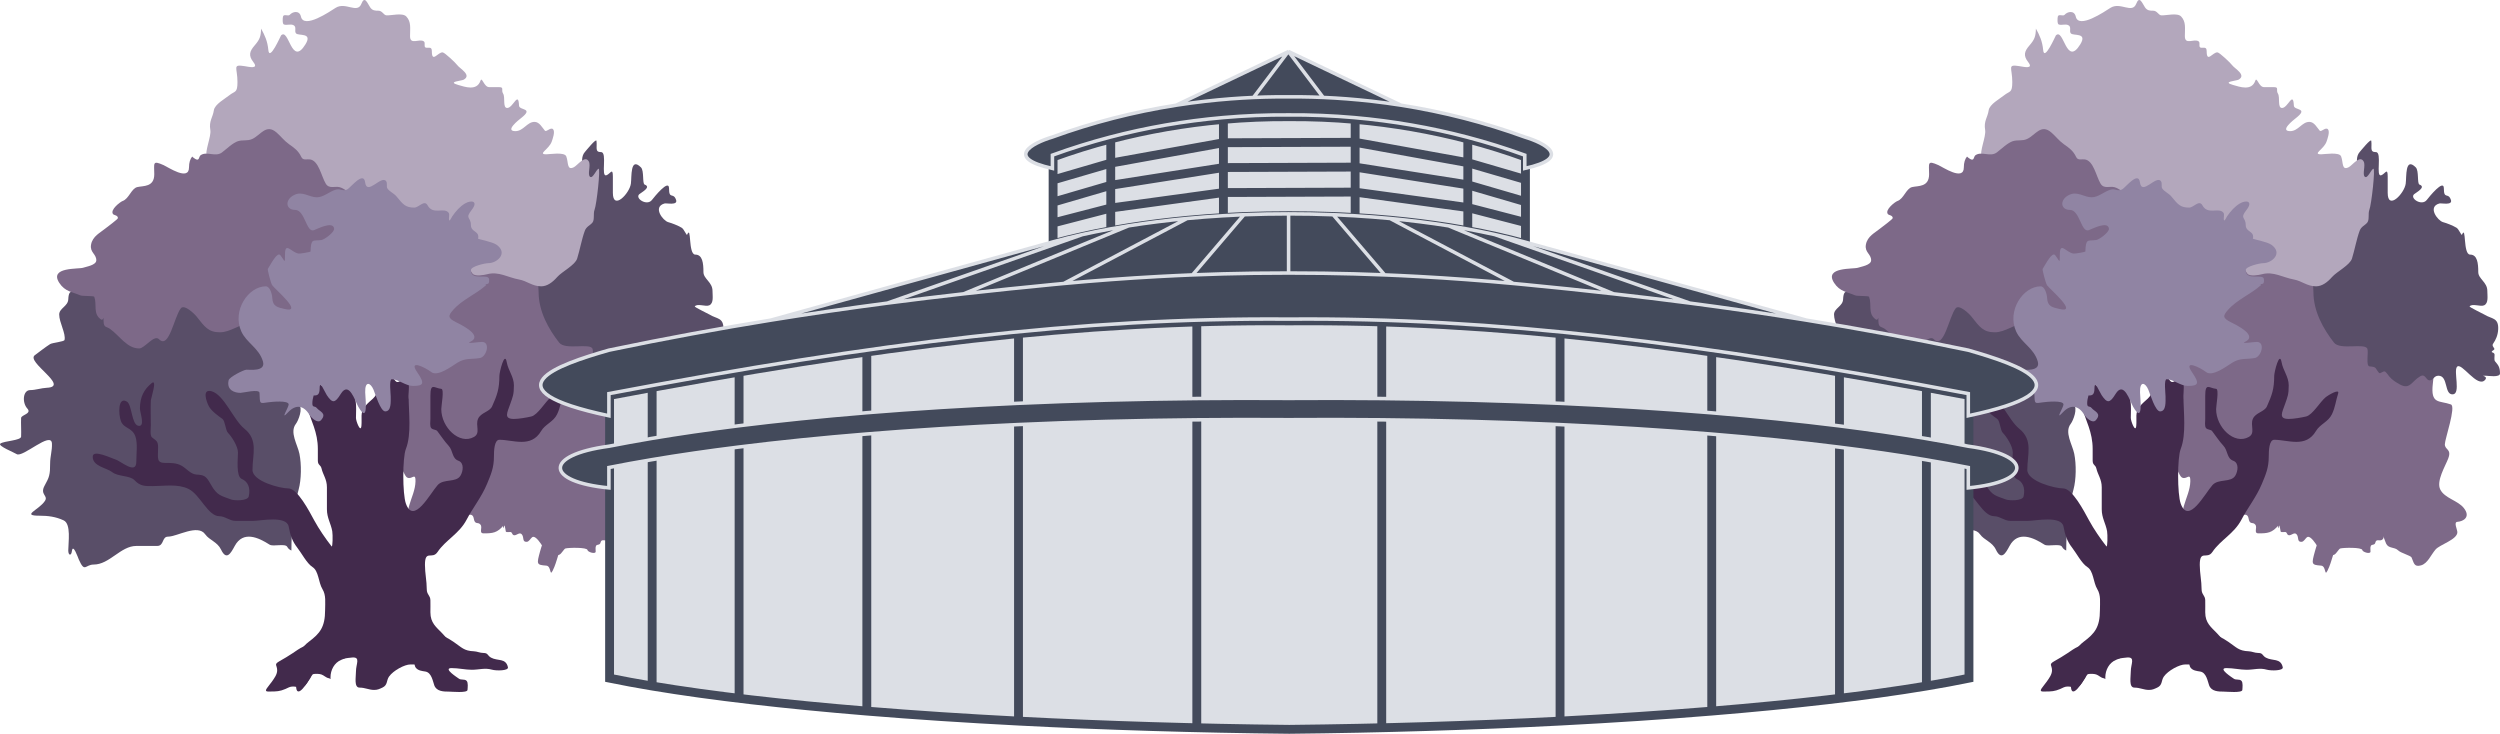 <svg width="1410" height="414" viewBox="0 0 1410 414" fill="none" xmlns="http://www.w3.org/2000/svg">
<path d="M228.99 225.434C229.483 225.239 229.894 225.027 230.238 224.799C230.183 210.367 229.587 195.889 232.234 181.894C233.922 172.973 235.19 162.968 240.374 156.117C245.724 149.048 252.551 145.477 258.93 140.232C266.938 133.648 280.913 132.642 290.008 135.756C298.216 138.565 303.891 144.702 309.646 152.002C311.789 154.721 313.861 157.881 316.305 160.161C318.829 162.515 322.342 163.217 324.502 166.298C326.666 169.386 331.415 169.539 334.178 171.641C338.367 174.829 342.267 177.083 347.042 178.934C348.972 179.682 351.668 183.328 353.702 181.894C355.157 180.869 358.244 177.346 359.564 177.346C366.803 177.346 371.111 197.382 371.632 204.639C371.908 208.501 371.559 212.619 371.119 216.408C369.744 228.272 374.801 225.747 381.308 228.105C384.358 229.211 377.893 247.698 377.893 250.561C377.893 253.855 381.826 253.136 379.828 258.504C378.208 262.855 372.908 271.339 375.331 276.121C377.846 281.084 385.21 282.227 388.594 286.519C392.606 291.609 388.38 294.075 384.951 294.317C382.738 294.473 384.951 298.672 384.951 300.166C384.951 304.345 375.069 307.131 372.656 309.913C370.048 312.921 368.216 317.808 364.46 318.867C360.387 320.015 360.472 317.329 359.109 314.39C358.635 313.367 353.044 311.864 351.653 310.491C349.413 308.281 346.206 309.582 344.765 306.592C343.862 304.716 343.162 300.815 341.407 300.815C338.676 300.815 341.065 296.916 338.333 296.916C334.468 296.916 335.678 291.154 330.194 295.617C327.197 298.056 322.391 299.071 319.891 301.538C316.638 304.748 314.624 315.004 312.662 319.733C309.524 327.298 311.453 319.261 308.109 319.011C302.577 318.598 302.631 318.26 304.58 311.069C306.339 304.575 308.681 300.089 312.435 295.328C315.562 291.36 316.683 290.462 312.776 289.046C310.715 288.299 314.725 283.381 309.646 285.364C305.597 286.944 306.814 288.444 304.807 283.92C302.742 279.261 295.211 295.698 294.79 282.331C294.689 279.157 293.552 280.806 292.74 282.62C290.498 287.631 287.402 291.991 284.202 296.05C280.566 300.663 277.692 300.815 272.818 300.815C269.833 300.815 272.35 297.621 270.997 295.906C269.548 294.067 267.879 296.337 267.183 292.368C266.509 288.518 262.902 291.371 260.524 290.274C257.669 288.957 258.798 286.194 257.678 283.92C255.833 280.175 253.285 289.701 252.27 290.274C248.943 292.149 244.154 294.197 240.488 295.328C237.828 296.149 236.231 293.165 233.088 293.017C229.56 292.852 229.81 288.574 230.755 285.219C232.025 280.706 234.231 276.365 234.341 271.5C234.445 266.881 232.867 269.623 230.755 269.623C227.761 269.623 228.224 264.424 225.119 264.424C223.769 264.424 217.948 265.61 217.948 263.125C217.948 262.014 220.592 256.673 220.452 256.554C219.049 255.367 220.038 247.292 219.2 244.929C218.13 241.913 215.898 240.676 215.898 237.131C215.898 229.042 224.286 227.292 228.99 225.434Z" fill="#7D6988"/>
<path d="M168.427 276.136C165.122 288.059 164.448 298.159 164.35 310.501C163.361 310.09 162.48 309.354 162.062 308.497C160.975 306.266 154.084 308.484 152.059 307.185C145.718 303.119 137.133 299.163 132.394 307.914L132.371 307.958C130.209 311.95 127.766 316.462 124.665 309.955C122.597 305.616 118.041 304.63 115.742 301.354C111.545 295.374 99.917 302.666 94.77 302.666C91.205 302.666 92.641 307.914 88.632 307.914H76.867C68.034 307.914 61.794 318.409 52.826 318.409C47.972 318.409 47.873 323.3 44.415 315.494C44.077 314.731 41.157 306.161 40.55 310.829C40.167 313.772 38.504 313.26 38.504 310.465C38.504 305.995 40.224 295.504 35.889 293.483C31.426 291.401 27.048 290.859 22.363 290.859C11.674 290.859 21.832 287.766 25.318 282.55C27.426 279.396 22.256 279.098 25.205 273.804C27.852 269.05 28.274 267.699 28.274 261.34C28.274 257.434 29.467 254.111 29.297 250.189C28.976 242.778 12.652 258.447 9.348 256.092C8.323 255.362 -1.504 251.436 0.197 250.189C2.286 248.658 11.803 248.474 11.905 246.253C12.065 242.767 11.745 239.244 11.905 235.757C11.988 233.956 18.098 233.37 15.429 230.437C12.34 227.041 12.914 220.014 17.02 220.014C20.031 220.014 23.248 218.849 26.455 218.702C39.609 218.1 14.5 204.098 19.635 200.335C22.519 198.222 25.28 195.986 28.274 194.067C29.456 193.309 36.181 192.72 36.401 191.735C37.216 188.076 33.389 181.886 33.389 177.376C33.389 173.865 38.336 172.734 38.504 168.849C38.854 160.776 42.628 167.346 44.415 163.018C45.342 160.771 39.945 152.505 45.154 155.074C48.821 156.882 50.62 155.088 53.271 152.443L53.338 152.377C56.593 149.13 58.017 153.785 60.556 157.041C63.943 161.385 67.549 171.146 71.695 173.805C76.265 176.735 74.546 170.791 75.446 168.193C77.243 163.007 83.484 170.809 86.017 171.4C88.922 172.077 91.993 158.37 93.747 155.438C96.287 151.193 100.441 148.092 103.181 154.418C106.252 161.505 106.857 155.875 110.627 155.875C115.236 155.875 113.824 164.08 114.264 167.464C114.52 169.429 117.125 160.385 119.777 166.808C121.078 169.959 124.263 178.749 126.711 172.785C130.315 164.003 134.693 175.2 137.623 178.688C140.024 181.547 140.316 182.583 142.909 177.595C146.532 170.625 148.562 161.875 150.979 154.126C152.639 148.806 156.825 161.079 157.402 162.289C159.549 166.796 161.867 154.057 165.699 157.041C167.091 158.125 171.844 166.98 173.542 164.257C176.945 158.802 180.437 170.744 181.158 172.858C183.338 179.247 182.786 182.657 177.862 186.633C175.55 188.499 172.614 185.752 170.701 188.819C169.688 190.443 170.991 192.264 169.223 193.776C167.433 195.306 164.343 197.33 162.176 197.639C159.205 198.062 147.208 195.62 150.581 204.271C151.771 207.323 154.194 209.229 155.583 212.143C156.872 214.849 157.199 218.393 159.22 220.452C160.261 221.511 163.497 226.384 164.335 226.574C165.46 226.828 167.423 227.496 168.427 228.177C171.154 230.029 168.251 237.295 166.893 239.037C163.202 243.771 167.824 250.715 168.882 255.947C170.07 261.823 169.994 270.486 168.427 276.136Z" fill="#594E68"/>
<path d="M318.53 113.377C315.493 120.982 313.399 125.946 308.147 130.109C308.033 130.955 307.896 131.785 307.633 132.498C306.434 135.752 304.018 137.404 302.752 140.964C299.939 148.876 303.774 156.766 303.774 164.61C303.774 175.699 309.368 185.524 315.352 193.219C318.83 197.692 332.832 193.217 334.195 196.722C334.938 198.633 333.199 206.488 335.444 206.648C339.686 206.951 338.416 207.596 340.779 210.297C341.469 211.086 343.147 208.974 344.184 209.567C344.814 209.927 346.128 211.814 346.682 212.486C348.138 214.255 350.681 215.846 352.584 216.865C358.317 219.937 359.108 215.018 364.049 212.195C366.902 210.564 367.201 214.382 369.157 214.53C371.426 214.702 371.549 211.903 374.265 211.903C379.972 211.903 377.394 222.794 382.438 222.412C386.92 222.073 382.769 209.434 384.708 206.94C387.169 203.776 396.258 219.263 400.6 214.238C402.701 211.806 396.862 211.903 400.827 211.903C402.297 211.903 409 213.08 409 210.589C409 206.625 407.64 205.63 406.162 203.729C405.605 203.013 405.977 200.992 405.935 200.079C405.874 198.743 404.346 198.9 404.346 198.474C404.346 197.605 406.347 197.486 405.708 196.43C405.273 195.712 404.38 194.889 405.14 193.803C406.669 191.618 407.834 188.957 407.978 185.629C408.265 178.998 404.222 179.953 400.259 177.455C399.35 176.882 391.493 173.203 391.859 172.784C393.445 170.972 397.961 173.159 400.032 172.2C402.665 170.982 401.849 166.927 401.849 164.026C401.849 159.116 396.741 157.311 396.741 153.444C396.741 148.529 396.252 143.591 392.143 143.591C388.027 143.591 390.102 126.6 387.546 132.352C387.229 133.066 385.826 129.199 384.424 128.411C382.007 127.051 379.348 125.995 376.819 125.273C373.926 124.446 367.919 116.723 374.776 114.763C375.923 114.435 382.449 116.036 381.303 112.72C379.757 108.246 377.33 112.763 377.33 106.224C377.33 100.748 368.991 111.108 367.681 112.793C364.87 116.407 357.885 111.825 360.587 109.508C361.721 108.536 367.525 105.552 363.595 104.108C362.165 103.582 363.39 96.297 361.495 94.401C355.329 88.234 356.351 99.835 355.819 103.597C355.019 109.255 345.66 118.882 345.66 108.779V99.583C345.66 94.239 344.208 98.052 342.027 98.853C338.683 100.082 342.679 85.789 339.019 85.789C335.349 85.789 336.903 83.255 336.409 79.44C336.209 77.9 330.624 84.876 329.825 85.789C325.973 90.192 330.564 99.552 331.301 104.765C331.873 108.81 326.774 109.435 324.774 109.435C322.08 109.435 319.867 110.03 318.53 113.377Z" fill="#594E68"/>
<path d="M151.35 28.244C150.887 23.226 149.329 19.858 147.244 16.136C147.166 20.581 146.466 22.32 143.609 25.631C140.826 28.858 139.94 31.258 142.926 35.066C146.092 39.102 140.56 37.727 137.974 37.315C130.823 36.176 133.933 38.085 133.933 46.242C133.933 52.649 132.514 51.154 129.266 53.789C126.968 55.653 121.082 58.828 120.614 62.207C120.062 66.196 117.737 68.232 118.622 73.311C119.262 76.982 115.203 85.86 116.743 88.043C117.91 89.695 120.594 89.579 117.54 91.526C116.107 92.44 114.595 92.252 113.044 92.252C111.106 92.252 116.721 93.813 118.565 94.574C120.769 95.483 121.411 98.208 119.362 100.089C114.044 104.971 116.72 105.733 121.183 102.629C124.028 100.651 129.757 96.394 132.908 96.171C143.657 95.409 159.833 93.28 161.823 110.54C163.645 126.33 168.656 140.291 174.516 153.574C176.923 159.029 182.721 155.163 186.185 154.953C194.287 154.461 201.891 150.81 209.806 149.8C219.332 148.586 230.652 144.715 239.461 139.858C245.514 136.521 252.215 132.32 258.358 136.593C262.625 139.56 262.967 150.007 266.554 154.372C267.928 156.044 273.033 155.124 274.751 154.663C281.256 152.917 286.33 156.471 292.737 157.638C297.34 158.477 300.16 161.484 305.259 161.484C308.633 161.484 311.707 159.162 314.252 156.259C316.943 153.19 324.343 149.568 325.522 145.809C327.034 140.991 328.102 134.834 329.848 130.134C330.769 127.655 332.836 127.194 334.174 125.489C335.445 123.868 334.497 120.456 335.312 118.377C336.516 115.308 338.787 94.709 337.589 95.154C336.25 95.653 334.344 100.901 332.808 99.727C331.137 98.448 333.393 93.271 332.068 91.018C329.889 87.314 325.775 93.213 323.701 94.284C319.593 96.403 320.686 91.531 319.375 88.188C318.354 85.585 309.989 87.026 308.162 87.026C302.931 87.026 309.649 84.231 311.179 79.842C311.66 78.461 313.181 74.331 311.976 72.948C310.638 71.413 308.212 74.698 307.308 73.674C305.712 71.865 304.251 68.739 301.446 68.739C297.279 68.739 295.229 73.964 290.688 73.964C284.481 73.964 292.599 67.612 293.761 66.707C301.506 60.672 292.861 62.433 292.737 59.595C292.363 51.007 289.403 60.901 286.077 60.901C283.363 60.901 285.105 54.942 283.744 52.773C282.456 50.721 284.543 49.145 281.467 49.145H275.889C272.94 49.145 271.862 43 270.994 45.516C268.918 51.532 262.148 48.968 258.415 47.911C251.899 46.065 260.331 45.624 261.545 44.935C266.236 42.277 259.236 38.647 257.903 36.735C257.053 35.516 250.927 29.723 249.706 29.55C247.134 29.186 243.559 35.856 243.559 28.897C243.559 26.29 242.051 27.055 240.485 26.938C238.6 26.796 240.241 24.143 239.005 23.309C236.456 21.588 231.264 25.645 231.264 20.406C231.264 15.822 231.998 12.319 229.158 9.303C227.022 7.034 220.643 8.841 217.945 8.65C216.329 8.535 215.686 6.037 213.392 6.037C211.612 6.037 210.041 6.023 208.781 4.15C207.213 1.818 205.704 -2.662 203.829 2.118C201.531 7.98 194.89 0.851 189.258 4.441C186.198 6.391 171.348 16.572 169.735 9.376C168.895 5.627 165.031 6.508 163.417 8.36C162.561 9.342 159.988 7.659 159.603 9.376C159.398 10.292 159.208 13.472 160.116 13.802C161.821 14.424 163.747 13.376 165.466 14.165C167.537 15.116 165.831 17.53 166.946 18.81C168.349 20.42 176.497 18.092 172.296 24.978C164.317 38.059 163.013 15.472 158.522 19.971C158.306 20.187 151.959 34.842 151.35 28.244Z" fill="#B3A7BC"/>
<path d="M106.599 94.446C106.599 91.679 107.257 89.668 108.389 88.296C108.851 88.712 109.349 89.202 110.187 89.675C112.584 91.027 112.02 88.302 113.205 87.506C116.759 85.118 121.585 88.801 125.279 85.915C127.854 83.904 131.397 80.522 134.22 79.626C136.962 78.756 139.516 79.647 142.25 78.397C147.006 76.224 150.092 69.562 156.032 74.782C158.599 77.038 160.317 79.454 163.151 81.433L163.176 81.451C165.898 83.351 168.317 85.04 169.929 88.518C170.918 90.653 173.016 89.657 174.769 89.892C179.779 90.561 181.168 99.289 183.711 103.555C185.61 106.74 188.973 104.846 191.57 105.579C194.415 106.382 195.009 108.037 198.404 108.037C203.904 108.037 213.684 105.534 218.223 110.061C220.052 111.885 220.588 115.768 222.438 117.869C223.225 118.763 225.285 118.013 225.285 119.893C225.285 122.955 220.578 126.827 219.191 128.424C217.317 130.583 204.376 141.513 207.516 146.497C211.29 152.485 203.777 170.788 198.063 170.498C196.58 170.423 196.442 168.413 195.215 167.968C193.376 167.301 190.28 170.709 189.064 171.655C184.379 175.298 179.772 179.571 174.712 182.354C168.312 185.875 163.11 190.377 156.602 185.535C152.168 182.235 146.089 181.883 141.453 182.209C135.119 182.656 130.014 187.415 124.026 187.415C117.564 187.415 115.462 184.351 110.927 178.595C109.544 176.839 103.917 171.444 101.986 173.896C98.182 178.724 95.405 197.128 89.684 191.318C86.908 188.499 81.597 196.523 78.522 196.523C71.532 196.523 67.495 189.334 62.006 185.463C60.043 184.078 58.532 184.953 58.418 181.197C58.282 176.726 58.632 181.348 56.88 180.113C52.338 176.91 54.803 172.029 53.178 167.389C52.963 166.774 46.454 167.095 45.319 166.594C40.837 164.615 36.673 164.562 33.416 159.51C27.532 150.38 44.491 151.905 46.971 150.979C48.531 150.397 54.317 149.594 54.317 146.786C54.317 143.167 50.575 142.424 51.356 137.966C52.194 133.181 56.606 131.234 59.443 128.857C60.029 128.366 66.505 123.635 66.505 123.002C66.505 121.362 64.298 121.429 63.771 120.761C61.864 118.339 67.913 113.797 69.125 113.387C72.725 112.168 74.046 106.29 77.44 105.507C80.848 104.72 87.007 105.624 87.007 98.278C87.007 92.03 85.783 90.248 92.304 93.145C94.738 94.226 106.599 102.317 106.599 94.446Z" fill="#7D6988"/>
<path d="M249.343 357.113C253.81 361.775 257.975 367.099 262.442 372.149C261.382 372.182 260.283 372.135 259.127 372.135C256.349 372.135 254.044 374.748 250.936 374.748H231.482C228.181 374.748 221.803 378.196 219.423 381.569C217.807 383.86 218.783 386.366 215.669 387.811C213.91 388.627 212.922 389.117 211.004 389.117C208.102 389.117 205.934 387.811 202.813 387.811C199.539 387.811 200.765 381.903 200.765 378.667C200.765 374.46 203.477 370.491 198.718 370.829C195.379 371.065 191.827 371.966 188.251 372.135C184.966 372.29 177.066 377.599 175.396 381.279C173.953 384.459 166.977 395.591 166.977 386.504C166.977 376.396 166.545 367.678 174.144 361.975C180.446 357.246 183.359 353.723 183.359 344.05C183.359 339.793 183.978 335.734 181.88 332.293C179.538 328.45 179.816 322.086 176.249 319.811C173.054 317.773 170.123 311.996 167.546 308.707C164.957 305.404 163.647 301.742 162.825 297.023C161.71 290.625 147.014 293.757 142.916 293.757H132.677C129.485 293.757 126.911 291.145 123.746 291.145C117.245 291.145 112.903 278.98 106.34 275.759C100.239 272.765 92.608 274.163 86.09 274.163C81.974 274.163 79.118 274.334 75.851 270.824C73.328 268.114 66.584 268.875 63.337 266.325C60.066 263.757 52.126 263.063 52.301 257.471C52.433 253.254 63.183 258.609 65.1 259.14C68.107 259.974 76.875 268.019 76.875 260.447C76.875 256.208 77.728 249.983 76.363 246.15C74.519 240.974 69.904 241.862 68.228 237.586C66.747 233.806 66.429 223.23 71.641 226.555C74.452 228.348 74.188 239.325 77.955 240.126C82.117 241.011 78.922 232.696 78.922 230.402C78.922 223.936 81.221 219.596 85.521 216.105C88.932 213.335 85.111 224.739 85.066 225.83C84.873 230.495 85.066 235.236 85.066 239.909C85.066 241.55 84.503 245.647 85.691 246.658C87.907 248.543 89.161 248.507 89.161 252.246C89.161 258.391 88.037 261.1 93.257 261.1C96.48 261.1 99.507 261.015 102.472 262.696C105.154 264.217 107.538 267.41 110.663 267.631C115.059 267.943 116.119 268.187 118.854 273.147C122.513 279.78 124.973 279.602 130.344 281.71C132.005 282.362 139.695 282.664 140.299 279.969C141.392 275.089 139.799 271.58 136.317 270.099C132.997 268.687 134.213 258.424 134.213 255.221C134.213 251.663 130.657 246.237 128.581 244.118C127.139 242.646 127.033 237.432 125.453 236.28C123.273 234.691 119.235 231.893 117.773 229.095C116.358 226.387 113.822 219.105 119.366 220.677C126.45 222.685 131.621 236.774 137.853 241.796C145.81 248.208 142.404 256.273 142.404 265.019C142.404 271.457 157.896 275.469 162.654 275.469C167.756 275.469 174.397 288.273 177.216 293.467C179.941 298.488 183.643 303.844 187 308.126C187.665 308.976 187.736 301.579 187.398 299.636C186.625 295.198 184.383 292.169 184.383 287.226V274.816C184.383 270.27 182.128 267.687 181.368 264.293C180.859 262.019 179.264 262.481 179.264 259.793V253.262C179.264 243.628 175.446 237.583 173.007 229.023C171.133 222.448 165.405 214.073 159.298 214.073C155.875 214.073 151.619 214.054 151.619 208.195C151.619 203.356 152.328 198.397 156.738 198.397C160.031 198.397 164.173 197.562 167.375 198.47C168.473 198.781 168.538 206.338 171.641 207.469C175.683 208.942 178.585 204.89 179.321 211.46C180.042 217.9 181.025 217.992 185.862 217.992H195.134C200.441 217.992 199.418 219.4 200.538 225.83C201.084 228.964 200.765 232.499 200.765 235.7C200.765 237.636 203.45 244.399 203.837 240.199C204.257 235.642 203.042 232.795 205.657 229.458C209.244 224.882 211.945 225.298 213.849 218.282C214.337 216.482 215.715 203.682 219.196 208.122C220.61 209.927 221.358 212.768 222.836 214.654C224.472 216.741 225.878 214.18 227.387 214.073C231.757 213.763 230.458 219.045 230.458 223.217C230.458 232.429 232.22 244.776 228.923 253.189C226.964 258.186 226.976 278.569 228.923 284.033C233.271 296.239 242.581 278.337 246.841 273.582C250.214 269.816 257.202 272.375 259.696 268.284C261.242 265.749 261.881 261.077 258.558 259.866C254.743 258.475 255.699 254.249 252.927 251.303C250.591 248.819 248.544 245.566 246.613 243.102C245.942 242.246 244.219 242.487 243.257 241.505C242.292 240.52 242.745 237.719 242.745 236.28V223.217C242.745 215.455 245.096 219.014 248.888 219.298C250.681 219.433 248.888 228.681 248.888 230.765C248.888 241.087 259.187 251.051 267.318 246.44C271.186 244.247 268.023 240.064 269.594 236.28C271.087 232.682 276.141 232.329 277.557 229.168C280.35 222.933 281.653 219.375 281.653 212.041C281.653 209.84 284.662 197.713 285.805 204.276C286.627 208.992 289.844 212.442 289.844 217.339C289.844 222.547 289.217 223.71 287.796 227.789C286.078 232.723 283.928 236.28 289.844 236.28C292.576 236.28 296.799 235.558 299.628 234.901C303.313 234.046 307.478 226.621 310.777 223.943C311.829 223.089 318.702 218.857 317.717 221.911C316.304 226.286 316.167 229.54 314.19 233.668C312.134 237.96 307.475 239.237 305.202 243.102C299.49 252.819 289.451 248.037 281.653 248.037C278.771 248.037 278.581 254.232 278.581 257.471C278.581 263.811 276.904 267.577 274.713 272.856C271.572 280.425 266.743 286.258 263.166 293.104C259.002 301.072 251.364 304.502 246.784 311.32C243.744 315.845 239.673 309.723 239.673 318.577C239.673 323.36 240.697 327.641 240.697 332.366C240.697 335.376 242.664 335.758 242.745 338.462C242.814 340.752 242.745 343.064 242.745 345.356C242.745 351.372 246.061 353.687 249.343 357.113Z" fill="#422A4C"/>
<path d="M176.166 227.454C176.166 225.993 176.468 224.504 176.9 223.032C178.947 223.12 180.277 222.733 180.277 218.964C180.277 213.811 183.16 221.147 184.331 222.883C187.437 227.488 188.89 227.562 192.153 222.23C196.87 214.522 200.207 226.137 202.088 229.414C207.976 239.667 206.071 224.856 205.971 221.286C205.785 214.667 208.927 215.688 210.653 219.762C211.664 222.149 214.58 232.026 217.276 232.026C220.81 232.026 220.359 226.472 220.359 223.536C220.359 222.05 219.349 213.885 220.987 213.885C224.666 213.885 228.784 217.658 232.921 217.658C239.011 217.658 239.658 216.268 235.319 209.966C230.024 202.275 240.183 207.443 243.198 209.821C246.707 212.589 254.389 206.846 257.929 204.596C262.497 201.694 265.859 202.794 270.719 201.911C274.341 201.254 276.767 193.066 271.975 192.841C270.384 192.766 262.317 194.138 265.123 192.841C272.718 189.331 260.507 183.383 257.358 181.811C252.509 179.39 252.613 178.182 255.531 174.844C260.73 168.898 268.491 165.972 274.145 160.839C275.003 160.06 271.799 160.186 274.316 160.186C275.82 160.186 275.94 159.358 275.858 157.574C275.685 153.837 265.58 158.851 265.58 152.349C265.58 150.201 273.639 148.43 275.401 148.43C280.448 148.43 286.788 142.708 279.969 137.981C277.667 136.385 269.591 134.836 269.634 134.643C270.659 130.085 265.58 131.147 265.58 126.878C265.58 122.229 262.02 123.493 266.037 118.388C269.971 113.388 265.863 112.652 262.269 114.76C259.484 116.393 257.065 119.087 255.074 122.017C254.546 122.794 253.604 125.074 253.304 124.121C252.951 122.998 253.748 120.912 253.019 119.985C250.408 116.666 244.24 121.502 241.143 115.776C239.358 112.477 236.153 117.082 233.72 117.082C228.769 117.082 227.375 115.376 223.786 110.982L223.671 110.841C222.215 109.06 219.829 108.173 218.532 106.342C217.752 105.24 218.689 103.349 217.733 102.134C215.004 98.666 206.944 110.64 205.914 102.787C205.082 96.444 197.935 105.466 196.15 106.633C193.547 108.334 192.204 106.187 189.527 106.923C185.834 107.938 182.573 111.277 178.678 111.277C174.339 111.277 170.68 107.603 165.889 109.971C160.555 112.607 161.022 118.388 166.46 118.388C172.008 118.388 172.726 131.25 176.965 129.854C178.609 129.312 187.842 124.336 188.442 128.91C188.715 130.989 182.935 135.138 181.305 135.369C176.397 136.062 175.444 134.138 175.138 141.899C175.133 142.048 169.548 143.202 168.287 142.988C164.273 142.308 160.75 136.052 160.75 143.496C160.75 149.376 160.601 147.081 158.123 143.931C156.463 141.821 152.936 148.603 151.043 151.696C150.793 152.104 152.766 159.853 153.556 160.912C155.337 163.302 171.422 176.903 160.521 174.264C156.628 173.321 153.784 172.952 153.556 168.023C153.447 165.673 152.153 161.492 149.959 161.492C140.003 161.492 130.831 175.206 136.084 186.89C139.008 193.394 146.142 196.32 148.303 203.871C149.988 209.76 140.859 208.424 138.939 208.515C137.342 208.59 129.353 212.658 128.947 214.465C127.689 220.058 132.284 221.577 135.627 221.577C137.13 221.577 146.252 219.209 146.361 221.577C146.66 228.026 146.129 227.632 151.5 226.874C152.895 226.677 162.805 225.605 162.805 228.107C162.805 229.797 157.709 237.657 162.406 232.607C166.68 228.011 171.129 228.366 174.567 233.985C175.596 235.667 179.175 239.136 181.076 236.96C184.529 233.011 180.261 232.15 178.678 230.139C177.522 228.669 176.166 230.15 176.166 227.454Z" fill="#9084A3"/>
<path d="M255.882 362.057C251.832 359.303 249.681 358.376 245.511 357.45C244.85 357.437 243.959 357.127 243.032 358.054C241.847 359.24 241.435 360.562 239.556 361.636C237.495 362.813 236.478 365.211 233.553 365.427C231.376 365.589 228.838 364.941 226.812 365.954C221.609 368.556 228.971 373.011 231.92 373.011C234.259 373.011 233.472 375.307 234.5 376.592C235.838 378.264 237.953 378.423 239.925 378.751C243.405 379.331 244.105 384.207 244.928 386.493C246.187 389.992 250.168 390.074 253.249 390.074C254.917 390.074 263.568 390.957 263.676 389.126C263.754 387.803 264.154 384.969 263.149 383.965C261.993 382.809 260.024 383.739 258.726 382.701C258.233 382.307 249.497 376.803 254.671 376.803C258.532 376.803 262.506 377.751 266.098 377.751C270.268 377.751 273.423 376.541 277.474 377.698C279.86 378.38 286.933 378.371 286.479 376.329C285.289 370.973 280.654 372.964 276.947 370.904C274.818 369.722 275.363 368.271 272.681 368.271C270.681 368.271 269.106 367.394 267.257 367.323C261.625 367.107 260.38 365.115 255.882 362.057Z" fill="#422A4C"/>
<path d="M171.129 364.665C173.192 363.713 174.835 362.149 176.627 360.826C177.04 361.802 177.517 363.743 177.942 364.169C180.615 366.842 183.497 366.518 187.445 366.518C188.807 366.518 197.545 365.687 197.678 367.354C197.899 370.117 194.66 371.287 192.483 372.157C188.572 373.722 186.401 377.906 186.401 381.999C186.401 383.735 186.65 382.723 185.252 382.469C183.851 382.215 182.611 380.82 181.206 380.381C180 380.004 178.065 379.941 176.794 380.172C175.908 380.333 175.372 382.075 174.862 382.73C173.204 384.862 172.3 387.829 169.014 387.664C167.743 387.601 166.588 387.194 165.255 387.194C163.441 387.194 162.571 387.892 160.921 388.604C157.826 389.941 155.827 390.014 152.463 390.014C150.903 390.014 149.129 390.264 150.479 388.239C151.365 386.91 152.479 385.705 153.403 384.375C154.738 382.452 156.327 380.382 156.327 378.031C156.327 375.01 154.208 374.832 157.71 372.862C160.264 371.426 162.666 369.994 165.02 368.424C167.087 367.046 168.835 365.724 171.129 364.665Z" fill="#422A4C"/>
<path d="M1229.99 225.434C1230.48 225.239 1230.89 225.027 1231.24 224.799C1231.18 210.367 1230.59 195.889 1233.23 181.894C1234.92 172.973 1236.19 162.968 1241.37 156.117C1246.72 149.048 1253.55 145.477 1259.93 140.232C1267.94 133.648 1281.91 132.642 1291.01 135.756C1299.22 138.565 1304.89 144.702 1310.65 152.002C1312.79 154.721 1314.86 157.881 1317.31 160.161C1319.83 162.515 1323.34 163.217 1325.5 166.298C1327.67 169.386 1332.42 169.539 1335.18 171.641C1339.37 174.829 1343.27 177.083 1348.04 178.934C1349.97 179.682 1352.67 183.328 1354.7 181.894C1356.16 180.869 1359.24 177.346 1360.56 177.346C1367.8 177.346 1372.11 197.382 1372.63 204.639C1372.91 208.501 1372.56 212.619 1372.12 216.408C1370.74 228.272 1375.8 225.747 1382.31 228.105C1385.36 229.211 1378.89 247.698 1378.89 250.561C1378.89 253.855 1382.83 253.136 1380.83 258.504C1379.21 262.855 1373.91 271.339 1376.33 276.121C1378.85 281.084 1386.21 282.227 1389.59 286.519C1393.61 291.609 1389.38 294.075 1385.95 294.317C1383.74 294.473 1385.95 298.672 1385.95 300.166C1385.95 304.345 1376.07 307.131 1373.66 309.913C1371.05 312.921 1369.22 317.808 1365.46 318.867C1361.39 320.015 1361.47 317.329 1360.11 314.39C1359.63 313.367 1354.04 311.864 1352.65 310.491C1350.41 308.281 1347.21 309.582 1345.77 306.592C1344.86 304.716 1344.16 300.815 1342.41 300.815C1339.68 300.815 1342.06 296.916 1339.33 296.916C1335.47 296.916 1336.68 291.154 1331.19 295.617C1328.2 298.056 1323.39 299.071 1320.89 301.538C1317.64 304.748 1315.62 315.004 1313.66 319.733C1310.52 327.298 1312.45 319.261 1309.11 319.011C1303.58 318.598 1303.63 318.26 1305.58 311.069C1307.34 304.575 1309.68 300.089 1313.43 295.328C1316.56 291.36 1317.68 290.462 1313.78 289.046C1311.72 288.299 1315.73 283.381 1310.65 285.364C1306.6 286.944 1307.81 288.444 1305.81 283.92C1303.74 279.261 1296.21 295.698 1295.79 282.331C1295.69 279.157 1294.55 280.806 1293.74 282.62C1291.5 287.631 1288.4 291.991 1285.2 296.05C1281.57 300.663 1278.69 300.815 1273.82 300.815C1270.83 300.815 1273.35 297.621 1272 295.906C1270.55 294.067 1268.88 296.337 1268.18 292.368C1267.51 288.518 1263.9 291.371 1261.52 290.274C1258.67 288.957 1259.8 286.194 1258.68 283.92C1256.83 280.175 1254.29 289.701 1253.27 290.274C1249.94 292.149 1245.15 294.197 1241.49 295.328C1238.83 296.149 1237.23 293.165 1234.09 293.017C1230.56 292.852 1230.81 288.574 1231.75 285.219C1233.03 280.706 1235.23 276.365 1235.34 271.5C1235.44 266.881 1233.87 269.623 1231.75 269.623C1228.76 269.623 1229.22 264.424 1226.12 264.424C1224.77 264.424 1218.95 265.61 1218.95 263.125C1218.95 262.014 1221.59 256.673 1221.45 256.554C1220.05 255.367 1221.04 247.292 1220.2 244.929C1219.13 241.913 1216.9 240.676 1216.9 237.131C1216.9 229.042 1225.29 227.292 1229.99 225.434Z" fill="#7D6988"/>
<path d="M1169.43 276.136C1166.12 288.059 1165.45 298.159 1165.35 310.501C1164.36 310.09 1163.48 309.354 1163.06 308.497C1161.97 306.266 1155.08 308.484 1153.06 307.185C1146.72 303.119 1138.13 299.163 1133.39 307.914L1133.37 307.958C1131.21 311.95 1128.77 316.462 1125.66 309.955C1123.6 305.616 1119.04 304.63 1116.74 301.354C1112.55 295.374 1100.92 302.666 1095.77 302.666C1092.2 302.666 1093.64 307.914 1089.63 307.914H1077.87C1069.03 307.914 1062.79 318.409 1053.83 318.409C1048.97 318.409 1048.87 323.3 1045.41 315.494C1045.08 314.731 1042.16 306.161 1041.55 310.829C1041.17 313.772 1039.5 313.26 1039.5 310.465C1039.5 305.995 1041.22 295.504 1036.89 293.483C1032.43 291.401 1028.05 290.859 1023.36 290.859C1012.67 290.859 1022.83 287.766 1026.32 282.55C1028.43 279.396 1023.26 279.098 1026.2 273.804C1028.85 269.05 1029.27 267.699 1029.27 261.34C1029.27 257.434 1030.47 254.111 1030.3 250.189C1029.98 242.778 1013.65 258.447 1010.35 256.092C1009.32 255.362 999.496 251.436 1001.2 250.189C1003.29 248.658 1012.8 248.474 1012.91 246.253C1013.07 242.767 1012.75 239.244 1012.91 235.757C1012.99 233.956 1019.1 233.37 1016.43 230.437C1013.34 227.041 1013.91 220.014 1018.02 220.014C1021.03 220.014 1024.25 218.849 1027.45 218.702C1040.61 218.1 1015.5 204.098 1020.63 200.335C1023.52 198.222 1026.28 195.986 1029.27 194.067C1030.46 193.309 1037.18 192.72 1037.4 191.735C1038.22 188.076 1034.39 181.886 1034.39 177.376C1034.39 173.865 1039.34 172.734 1039.5 168.849C1039.85 160.776 1043.63 167.346 1045.41 163.018C1046.34 160.771 1040.95 152.505 1046.15 155.074C1049.82 156.882 1051.62 155.088 1054.27 152.443L1054.34 152.377C1057.59 149.13 1059.02 153.785 1061.56 157.041C1064.94 161.385 1068.55 171.146 1072.7 173.805C1077.26 176.735 1075.55 170.791 1076.45 168.193C1078.24 163.007 1084.48 170.809 1087.02 171.4C1089.92 172.077 1092.99 158.37 1094.75 155.438C1097.29 151.193 1101.44 148.092 1104.18 154.418C1107.25 161.505 1107.86 155.875 1111.63 155.875C1116.24 155.875 1114.82 164.08 1115.26 167.464C1115.52 169.429 1118.13 160.385 1120.78 166.808C1122.08 169.959 1125.26 178.749 1127.71 172.785C1131.32 164.003 1135.69 175.2 1138.62 178.688C1141.02 181.547 1141.32 182.583 1143.91 177.595C1147.53 170.625 1149.56 161.875 1151.98 154.126C1153.64 148.806 1157.82 161.079 1158.4 162.289C1160.55 166.796 1162.87 154.057 1166.7 157.041C1168.09 158.125 1172.84 166.98 1174.54 164.257C1177.95 158.802 1181.44 170.744 1182.16 172.858C1184.34 179.247 1183.79 182.657 1178.86 186.633C1176.55 188.499 1173.61 185.752 1171.7 188.819C1170.69 190.443 1171.99 192.264 1170.22 193.776C1168.43 195.306 1165.34 197.33 1163.18 197.639C1160.2 198.062 1148.21 195.62 1151.58 204.271C1152.77 207.323 1155.19 209.229 1156.58 212.143C1157.87 214.849 1158.2 218.393 1160.22 220.452C1161.26 221.511 1164.5 226.384 1165.34 226.574C1166.46 226.828 1168.42 227.496 1169.43 228.177C1172.15 230.029 1169.25 237.295 1167.89 239.037C1164.2 243.771 1168.82 250.715 1169.88 255.947C1171.07 261.823 1170.99 270.486 1169.43 276.136Z" fill="#594E68"/>
<path d="M1319.53 113.377C1316.49 120.982 1314.4 125.946 1309.15 130.109C1309.03 130.955 1308.9 131.785 1308.63 132.498C1307.43 135.752 1305.02 137.404 1303.75 140.964C1300.94 148.876 1304.77 156.766 1304.77 164.61C1304.77 175.699 1310.37 185.524 1316.35 193.219C1319.83 197.692 1333.83 193.217 1335.2 196.722C1335.94 198.633 1334.2 206.488 1336.44 206.648C1340.69 206.951 1339.42 207.596 1341.78 210.297C1342.47 211.086 1344.15 208.974 1345.18 209.567C1345.81 209.927 1347.13 211.814 1347.68 212.486C1349.14 214.255 1351.68 215.846 1353.58 216.865C1359.32 219.937 1360.11 215.018 1365.05 212.195C1367.9 210.564 1368.2 214.382 1370.16 214.53C1372.43 214.702 1372.55 211.903 1375.27 211.903C1380.97 211.903 1378.39 222.794 1383.44 222.412C1387.92 222.073 1383.77 209.434 1385.71 206.94C1388.17 203.776 1397.26 219.263 1401.6 214.238C1403.7 211.806 1397.86 211.903 1401.83 211.903C1403.3 211.903 1410 213.08 1410 210.589C1410 206.625 1408.64 205.63 1407.16 203.729C1406.61 203.013 1406.98 200.992 1406.94 200.079C1406.87 198.743 1405.35 198.9 1405.35 198.474C1405.35 197.605 1407.35 197.486 1406.71 196.43C1406.27 195.712 1405.38 194.889 1406.14 193.803C1407.67 191.618 1408.83 188.957 1408.98 185.629C1409.26 178.998 1405.22 179.953 1401.26 177.455C1400.35 176.882 1392.49 173.203 1392.86 172.784C1394.44 170.972 1398.96 173.159 1401.03 172.2C1403.66 170.982 1402.85 166.927 1402.85 164.026C1402.85 159.116 1397.74 157.311 1397.74 153.444C1397.74 148.529 1397.25 143.591 1393.14 143.591C1389.03 143.591 1391.1 126.6 1388.55 132.352C1388.23 133.066 1386.83 129.199 1385.42 128.411C1383.01 127.051 1380.35 125.995 1377.82 125.273C1374.93 124.446 1368.92 116.723 1375.78 114.763C1376.92 114.435 1383.45 116.036 1382.3 112.72C1380.76 108.246 1378.33 112.763 1378.33 106.224C1378.33 100.748 1369.99 111.108 1368.68 112.793C1365.87 116.407 1358.88 111.825 1361.59 109.508C1362.72 108.536 1368.52 105.552 1364.59 104.108C1363.16 103.582 1364.39 96.297 1362.49 94.401C1356.33 88.234 1357.35 99.835 1356.82 103.597C1356.02 109.255 1346.66 118.882 1346.66 108.779V99.583C1346.66 94.239 1345.21 98.052 1343.03 98.853C1339.68 100.082 1343.68 85.789 1340.02 85.789C1336.35 85.789 1337.9 83.255 1337.41 79.44C1337.21 77.9 1331.62 84.876 1330.82 85.789C1326.97 90.192 1331.56 99.552 1332.3 104.765C1332.87 108.81 1327.77 109.435 1325.77 109.435C1323.08 109.435 1320.87 110.03 1319.53 113.377Z" fill="#594E68"/>
<path d="M1152.35 28.244C1151.89 23.226 1150.33 19.858 1148.24 16.136C1148.17 20.581 1147.47 22.32 1144.61 25.631C1141.83 28.858 1140.94 31.258 1143.93 35.066C1147.09 39.102 1141.56 37.727 1138.97 37.315C1131.82 36.176 1134.93 38.085 1134.93 46.242C1134.93 52.649 1133.51 51.154 1130.27 53.789C1127.97 55.653 1122.08 58.828 1121.61 62.207C1121.06 66.196 1118.74 68.232 1119.62 73.311C1120.26 76.982 1116.2 85.86 1117.74 88.043C1118.91 89.695 1121.59 89.579 1118.54 91.526C1117.11 92.44 1115.6 92.252 1114.04 92.252C1112.11 92.252 1117.72 93.813 1119.56 94.574C1121.77 95.483 1122.41 98.208 1120.36 100.089C1115.04 104.971 1117.72 105.733 1122.18 102.629C1125.03 100.651 1130.76 96.394 1133.91 96.171C1144.66 95.409 1160.83 93.28 1162.82 110.54C1164.64 126.33 1169.66 140.291 1175.52 153.574C1177.92 159.029 1183.72 155.163 1187.18 154.953C1195.29 154.461 1202.89 150.81 1210.81 149.8C1220.33 148.586 1231.65 144.715 1240.46 139.858C1246.51 136.521 1253.21 132.32 1259.36 136.593C1263.62 139.56 1263.97 150.007 1267.55 154.372C1268.93 156.044 1274.03 155.124 1275.75 154.663C1282.26 152.917 1287.33 156.471 1293.74 157.638C1298.34 158.477 1301.16 161.484 1306.26 161.484C1309.63 161.484 1312.71 159.162 1315.25 156.259C1317.94 153.19 1325.34 149.568 1326.52 145.809C1328.03 140.991 1329.1 134.834 1330.85 130.134C1331.77 127.655 1333.84 127.194 1335.17 125.489C1336.45 123.868 1335.5 120.456 1336.31 118.377C1337.52 115.308 1339.79 94.709 1338.59 95.154C1337.25 95.653 1335.34 100.901 1333.81 99.727C1332.14 98.448 1334.39 93.271 1333.07 91.018C1330.89 87.314 1326.78 93.213 1324.7 94.284C1320.59 96.403 1321.69 91.531 1320.38 88.188C1319.35 85.585 1310.99 87.026 1309.16 87.026C1303.93 87.026 1310.65 84.231 1312.18 79.842C1312.66 78.461 1314.18 74.331 1312.98 72.948C1311.64 71.413 1309.21 74.698 1308.31 73.674C1306.71 71.865 1305.25 68.739 1302.45 68.739C1298.28 68.739 1296.23 73.964 1291.69 73.964C1285.48 73.964 1293.6 67.612 1294.76 66.707C1302.51 60.672 1293.86 62.433 1293.74 59.595C1293.36 51.007 1290.4 60.901 1287.08 60.901C1284.36 60.901 1286.1 54.942 1284.74 52.773C1283.46 50.721 1285.54 49.145 1282.47 49.145H1276.89C1273.94 49.145 1272.86 43 1271.99 45.516C1269.92 51.532 1263.15 48.968 1259.41 47.911C1252.9 46.065 1261.33 45.624 1262.55 44.935C1267.24 42.277 1260.24 38.647 1258.9 36.735C1258.05 35.516 1251.93 29.723 1250.71 29.55C1248.13 29.186 1244.56 35.856 1244.56 28.897C1244.56 26.29 1243.05 27.055 1241.49 26.938C1239.6 26.796 1241.24 24.143 1240.01 23.309C1237.46 21.588 1232.26 25.645 1232.26 20.406C1232.26 15.822 1233 12.319 1230.16 9.303C1228.02 7.034 1221.64 8.841 1218.95 8.65C1217.33 8.535 1216.69 6.037 1214.39 6.037C1212.61 6.037 1211.04 6.023 1209.78 4.15C1208.21 1.818 1206.7 -2.662 1204.83 2.118C1202.53 7.98 1195.89 0.851 1190.26 4.441C1187.2 6.391 1172.35 16.572 1170.74 9.376C1169.89 5.627 1166.03 6.508 1164.42 8.36C1163.56 9.342 1160.99 7.659 1160.6 9.376C1160.4 10.292 1160.21 13.472 1161.12 13.802C1162.82 14.424 1164.75 13.376 1166.47 14.165C1168.54 15.116 1166.83 17.53 1167.95 18.81C1169.35 20.42 1177.5 18.092 1173.3 24.978C1165.32 38.059 1164.01 15.472 1159.52 19.971C1159.31 20.187 1152.96 34.842 1152.35 28.244Z" fill="#B3A7BC"/>
<path d="M1107.6 94.446C1107.6 91.679 1108.26 89.668 1109.39 88.296C1109.85 88.712 1110.35 89.202 1111.19 89.675C1113.58 91.027 1113.02 88.302 1114.21 87.506C1117.76 85.118 1122.58 88.801 1126.28 85.915C1128.85 83.904 1132.4 80.522 1135.22 79.626C1137.96 78.756 1140.52 79.647 1143.25 78.397C1148.01 76.224 1151.09 69.562 1157.03 74.782C1159.6 77.038 1161.32 79.454 1164.15 81.433L1164.18 81.451C1166.9 83.351 1169.32 85.04 1170.93 88.518C1171.92 90.653 1174.02 89.657 1175.77 89.892C1180.78 90.561 1182.17 99.289 1184.71 103.555C1186.61 106.74 1189.97 104.846 1192.57 105.579C1195.41 106.382 1196.01 108.037 1199.4 108.037C1204.9 108.037 1214.68 105.534 1219.22 110.061C1221.05 111.885 1221.59 115.768 1223.44 117.869C1224.22 118.763 1226.29 118.013 1226.29 119.893C1226.29 122.955 1221.58 126.827 1220.19 128.424C1218.32 130.583 1205.38 141.513 1208.52 146.497C1212.29 152.485 1204.78 170.788 1199.06 170.498C1197.58 170.423 1197.44 168.413 1196.21 167.968C1194.38 167.301 1191.28 170.709 1190.06 171.655C1185.38 175.298 1180.77 179.571 1175.71 182.354C1169.31 185.875 1164.11 190.377 1157.6 185.535C1153.17 182.235 1147.09 181.883 1142.45 182.209C1136.12 182.656 1131.01 187.415 1125.03 187.415C1118.56 187.415 1116.46 184.351 1111.93 178.595C1110.54 176.839 1104.92 171.444 1102.99 173.896C1099.18 178.724 1096.4 197.128 1090.68 191.318C1087.91 188.499 1082.6 196.523 1079.52 196.523C1072.53 196.523 1068.5 189.334 1063.01 185.463C1061.04 184.078 1059.53 184.953 1059.42 181.197C1059.28 176.726 1059.63 181.348 1057.88 180.113C1053.34 176.91 1055.8 172.029 1054.18 167.389C1053.96 166.774 1047.45 167.095 1046.32 166.594C1041.84 164.615 1037.67 164.562 1034.42 159.51C1028.53 150.38 1045.49 151.905 1047.97 150.979C1049.53 150.397 1055.32 149.594 1055.32 146.786C1055.32 143.167 1051.58 142.424 1052.36 137.966C1053.19 133.181 1057.61 131.234 1060.44 128.857C1061.03 128.366 1067.5 123.635 1067.5 123.002C1067.5 121.362 1065.3 121.429 1064.77 120.761C1062.86 118.339 1068.91 113.797 1070.12 113.387C1073.73 112.168 1075.05 106.29 1078.44 105.507C1081.85 104.72 1088.01 105.624 1088.01 98.278C1088.01 92.03 1086.78 90.248 1093.3 93.145C1095.74 94.226 1107.6 102.317 1107.6 94.446Z" fill="#7D6988"/>
<path d="M1250.34 357.113C1254.81 361.775 1258.98 367.099 1263.44 372.149C1262.38 372.182 1261.28 372.135 1260.13 372.135C1257.35 372.135 1255.04 374.748 1251.94 374.748H1232.48C1229.18 374.748 1222.8 378.196 1220.42 381.569C1218.81 383.86 1219.78 386.366 1216.67 387.811C1214.91 388.627 1213.92 389.117 1212 389.117C1209.1 389.117 1206.93 387.811 1203.81 387.811C1200.54 387.811 1201.77 381.903 1201.77 378.667C1201.77 374.46 1204.48 370.491 1199.72 370.829C1196.38 371.065 1192.83 371.966 1189.25 372.135C1185.97 372.29 1178.07 377.599 1176.4 381.279C1174.95 384.459 1167.98 395.591 1167.98 386.504C1167.98 376.396 1167.55 367.678 1175.14 361.975C1181.45 357.246 1184.36 353.723 1184.36 344.05C1184.36 339.793 1184.98 335.734 1182.88 332.293C1180.54 328.45 1180.82 322.086 1177.25 319.811C1174.05 317.773 1171.12 311.996 1168.55 308.707C1165.96 305.404 1164.65 301.742 1163.82 297.023C1162.71 290.625 1148.01 293.757 1143.92 293.757H1133.68C1130.48 293.757 1127.91 291.145 1124.75 291.145C1118.24 291.145 1113.9 278.98 1107.34 275.759C1101.24 272.765 1093.61 274.163 1087.09 274.163C1082.97 274.163 1080.12 274.334 1076.85 270.824C1074.33 268.114 1067.58 268.875 1064.34 266.325C1061.07 263.757 1053.13 263.063 1053.3 257.471C1053.43 253.254 1064.18 258.609 1066.1 259.14C1069.11 259.974 1077.87 268.019 1077.87 260.447C1077.87 256.208 1078.73 249.983 1077.36 246.15C1075.52 240.974 1070.9 241.862 1069.23 237.586C1067.75 233.806 1067.43 223.23 1072.64 226.555C1075.45 228.348 1075.19 239.325 1078.96 240.126C1083.12 241.011 1079.92 232.696 1079.92 230.402C1079.92 223.936 1082.22 219.596 1086.52 216.105C1089.93 213.335 1086.11 224.739 1086.07 225.83C1085.87 230.495 1086.07 235.236 1086.07 239.909C1086.07 241.55 1085.5 245.647 1086.69 246.658C1088.91 248.543 1090.16 248.507 1090.16 252.246C1090.16 258.391 1089.04 261.1 1094.26 261.1C1097.48 261.1 1100.51 261.015 1103.47 262.696C1106.15 264.217 1108.54 267.41 1111.66 267.631C1116.06 267.943 1117.12 268.187 1119.85 273.147C1123.51 279.78 1125.97 279.602 1131.34 281.71C1133 282.362 1140.7 282.664 1141.3 279.969C1142.39 275.089 1140.8 271.58 1137.32 270.099C1134 268.687 1135.21 258.424 1135.21 255.221C1135.21 251.663 1131.66 246.237 1129.58 244.118C1128.14 242.646 1128.03 237.432 1126.45 236.28C1124.27 234.691 1120.23 231.893 1118.77 229.095C1117.36 226.387 1114.82 219.105 1120.37 220.677C1127.45 222.685 1132.62 236.774 1138.85 241.796C1146.81 248.208 1143.4 256.273 1143.4 265.019C1143.4 271.457 1158.9 275.469 1163.65 275.469C1168.76 275.469 1175.4 288.273 1178.22 293.467C1180.94 298.488 1184.64 303.844 1188 308.126C1188.67 308.976 1188.74 301.579 1188.4 299.636C1187.63 295.198 1185.38 292.169 1185.38 287.226V274.816C1185.38 270.27 1183.13 267.687 1182.37 264.293C1181.86 262.019 1180.26 262.481 1180.26 259.793V253.262C1180.26 243.628 1176.45 237.583 1174.01 229.023C1172.13 222.448 1166.41 214.073 1160.3 214.073C1156.88 214.073 1152.62 214.054 1152.62 208.195C1152.62 203.356 1153.33 198.397 1157.74 198.397C1161.03 198.397 1165.17 197.562 1168.38 198.47C1169.47 198.781 1169.54 206.338 1172.64 207.469C1176.68 208.942 1179.58 204.89 1180.32 211.46C1181.04 217.9 1182.02 217.992 1186.86 217.992H1196.13C1201.44 217.992 1200.42 219.4 1201.54 225.83C1202.08 228.964 1201.77 232.499 1201.77 235.7C1201.77 237.636 1204.45 244.399 1204.84 240.199C1205.26 235.642 1204.04 232.795 1206.66 229.458C1210.24 224.882 1212.95 225.298 1214.85 218.282C1215.34 216.482 1216.72 203.682 1220.2 208.122C1221.61 209.927 1222.36 212.768 1223.84 214.654C1225.47 216.741 1226.88 214.18 1228.39 214.073C1232.76 213.763 1231.46 219.045 1231.46 223.217C1231.46 232.429 1233.22 244.776 1229.92 253.189C1227.96 258.186 1227.98 278.569 1229.92 284.033C1234.27 296.239 1243.58 278.337 1247.84 273.582C1251.21 269.816 1258.2 272.375 1260.7 268.284C1262.24 265.749 1262.88 261.077 1259.56 259.866C1255.74 258.475 1256.7 254.249 1253.93 251.303C1251.59 248.819 1249.54 245.566 1247.61 243.102C1246.94 242.246 1245.22 242.487 1244.26 241.505C1243.29 240.52 1243.75 237.719 1243.75 236.28V223.217C1243.75 215.455 1246.1 219.014 1249.89 219.298C1251.68 219.433 1249.89 228.681 1249.89 230.765C1249.89 241.087 1260.19 251.051 1268.32 246.44C1272.19 244.247 1269.02 240.064 1270.59 236.28C1272.09 232.682 1277.14 232.329 1278.56 229.168C1281.35 222.933 1282.65 219.375 1282.65 212.041C1282.65 209.84 1285.66 197.713 1286.81 204.276C1287.63 208.992 1290.84 212.442 1290.84 217.339C1290.84 222.547 1290.22 223.71 1288.8 227.789C1287.08 232.723 1284.93 236.28 1290.84 236.28C1293.58 236.28 1297.8 235.558 1300.63 234.901C1304.31 234.046 1308.48 226.621 1311.78 223.943C1312.83 223.089 1319.7 218.857 1318.72 221.911C1317.3 226.286 1317.17 229.54 1315.19 233.668C1313.13 237.96 1308.47 239.237 1306.2 243.102C1300.49 252.819 1290.45 248.037 1282.65 248.037C1279.77 248.037 1279.58 254.232 1279.58 257.471C1279.58 263.811 1277.9 267.577 1275.71 272.856C1272.57 280.425 1267.74 286.258 1264.17 293.104C1260 301.072 1252.36 304.502 1247.78 311.32C1244.74 315.845 1240.67 309.723 1240.67 318.577C1240.67 323.36 1241.7 327.641 1241.7 332.366C1241.7 335.376 1243.66 335.758 1243.75 338.462C1243.81 340.752 1243.75 343.064 1243.75 345.356C1243.75 351.372 1247.06 353.687 1250.34 357.113Z" fill="#422A4C"/>
<path d="M1177.17 227.454C1177.17 225.993 1177.47 224.504 1177.9 223.032C1179.95 223.12 1181.28 222.733 1181.28 218.964C1181.28 213.811 1184.16 221.147 1185.33 222.883C1188.44 227.488 1189.89 227.562 1193.15 222.23C1197.87 214.522 1201.21 226.137 1203.09 229.414C1208.98 239.667 1207.07 224.856 1206.97 221.286C1206.78 214.667 1209.93 215.688 1211.65 219.762C1212.66 222.149 1215.58 232.026 1218.28 232.026C1221.81 232.026 1221.36 226.472 1221.36 223.536C1221.36 222.05 1220.35 213.885 1221.99 213.885C1225.67 213.885 1229.78 217.658 1233.92 217.658C1240.01 217.658 1240.66 216.268 1236.32 209.966C1231.02 202.275 1241.18 207.443 1244.2 209.821C1247.71 212.589 1255.39 206.846 1258.93 204.596C1263.5 201.694 1266.86 202.794 1271.72 201.911C1275.34 201.254 1277.77 193.066 1272.98 192.841C1271.38 192.766 1263.32 194.138 1266.12 192.841C1273.72 189.331 1261.51 183.383 1258.36 181.811C1253.51 179.39 1253.61 178.182 1256.53 174.844C1261.73 168.898 1269.49 165.972 1275.14 160.839C1276 160.06 1272.8 160.186 1275.32 160.186C1276.82 160.186 1276.94 159.358 1276.86 157.574C1276.68 153.837 1266.58 158.851 1266.58 152.349C1266.58 150.201 1274.64 148.43 1276.4 148.43C1281.45 148.43 1287.79 142.708 1280.97 137.981C1278.67 136.385 1270.59 134.836 1270.63 134.643C1271.66 130.085 1266.58 131.147 1266.58 126.878C1266.58 122.229 1263.02 123.493 1267.04 118.388C1270.97 113.388 1266.86 112.652 1263.27 114.76C1260.48 116.393 1258.07 119.087 1256.07 122.017C1255.55 122.794 1254.6 125.074 1254.3 124.121C1253.95 122.998 1254.75 120.912 1254.02 119.985C1251.41 116.666 1245.24 121.502 1242.14 115.776C1240.36 112.477 1237.15 117.082 1234.72 117.082C1229.77 117.082 1228.38 115.376 1224.79 110.982L1224.67 110.841C1223.22 109.06 1220.83 108.173 1219.53 106.342C1218.75 105.24 1219.69 103.349 1218.73 102.134C1216 98.666 1207.94 110.64 1206.91 102.787C1206.08 96.444 1198.94 105.466 1197.15 106.633C1194.55 108.334 1193.2 106.187 1190.53 106.923C1186.83 107.938 1183.57 111.277 1179.68 111.277C1175.34 111.277 1171.68 107.603 1166.89 109.971C1161.56 112.607 1162.02 118.388 1167.46 118.388C1173.01 118.388 1173.73 131.25 1177.97 129.854C1179.61 129.312 1188.84 124.336 1189.44 128.91C1189.71 130.989 1183.93 135.138 1182.3 135.369C1177.4 136.062 1176.44 134.138 1176.14 141.899C1176.13 142.048 1170.55 143.202 1169.29 142.988C1165.27 142.308 1161.75 136.052 1161.75 143.496C1161.75 149.376 1161.6 147.081 1159.12 143.931C1157.46 141.821 1153.94 148.603 1152.04 151.696C1151.79 152.104 1153.77 159.853 1154.56 160.912C1156.34 163.302 1172.42 176.903 1161.52 174.264C1157.63 173.321 1154.78 172.952 1154.56 168.023C1154.45 165.673 1153.15 161.492 1150.96 161.492C1141 161.492 1131.83 175.206 1137.08 186.89C1140.01 193.394 1147.14 196.32 1149.3 203.871C1150.99 209.76 1141.86 208.424 1139.94 208.515C1138.34 208.59 1130.35 212.658 1129.95 214.465C1128.69 220.058 1133.28 221.577 1136.63 221.577C1138.13 221.577 1147.25 219.209 1147.36 221.577C1147.66 228.026 1147.13 227.632 1152.5 226.874C1153.89 226.677 1163.81 225.605 1163.81 228.107C1163.81 229.797 1158.71 237.657 1163.41 232.607C1167.68 228.011 1172.13 228.366 1175.57 233.985C1176.6 235.667 1180.17 239.136 1182.08 236.96C1185.53 233.011 1181.26 232.15 1179.68 230.139C1178.52 228.669 1177.17 230.15 1177.17 227.454Z" fill="#9084A3"/>
<path d="M1256.88 362.057C1252.83 359.303 1250.68 358.376 1246.51 357.45C1245.85 357.437 1244.96 357.127 1244.03 358.054C1242.85 359.24 1242.43 360.562 1240.56 361.636C1238.5 362.813 1237.48 365.211 1234.55 365.427C1232.38 365.589 1229.84 364.941 1227.81 365.954C1222.61 368.556 1229.97 373.011 1232.92 373.011C1235.26 373.011 1234.47 375.307 1235.5 376.592C1236.84 378.264 1238.95 378.423 1240.92 378.751C1244.4 379.331 1245.11 384.207 1245.93 386.493C1247.19 389.992 1251.17 390.074 1254.25 390.074C1255.92 390.074 1264.57 390.957 1264.68 389.126C1264.75 387.803 1265.15 384.969 1264.15 383.965C1262.99 382.809 1261.02 383.739 1259.73 382.701C1259.23 382.307 1250.5 376.803 1255.67 376.803C1259.53 376.803 1263.51 377.751 1267.1 377.751C1271.27 377.751 1274.42 376.541 1278.47 377.698C1280.86 378.38 1287.93 378.371 1287.48 376.329C1286.29 370.973 1281.65 372.964 1277.95 370.904C1275.82 369.722 1276.36 368.271 1273.68 368.271C1271.68 368.271 1270.11 367.394 1268.26 367.323C1262.62 367.107 1261.38 365.115 1256.88 362.057Z" fill="#422A4C"/>
<path d="M1172.13 364.665C1174.19 363.713 1175.84 362.149 1177.63 360.826C1178.04 361.802 1178.52 363.743 1178.94 364.169C1181.62 366.842 1184.5 366.518 1188.44 366.518C1189.81 366.518 1198.55 365.687 1198.68 367.354C1198.9 370.117 1195.66 371.287 1193.48 372.157C1189.57 373.722 1187.4 377.906 1187.4 381.999C1187.4 383.735 1187.65 382.723 1186.25 382.469C1184.85 382.215 1183.61 380.82 1182.21 380.381C1181 380.004 1179.07 379.941 1177.79 380.172C1176.91 380.333 1176.37 382.075 1175.86 382.73C1174.2 384.862 1173.3 387.829 1170.01 387.664C1168.74 387.601 1167.59 387.194 1166.25 387.194C1164.44 387.194 1163.57 387.892 1161.92 388.604C1158.83 389.941 1156.83 390.014 1153.46 390.014C1151.9 390.014 1150.13 390.264 1151.48 388.239C1152.37 386.91 1153.48 385.705 1154.4 384.375C1155.74 382.452 1157.33 380.382 1157.33 378.031C1157.33 375.01 1155.21 374.832 1158.71 372.862C1161.26 371.426 1163.67 369.994 1166.02 368.424C1168.09 367.046 1169.83 365.724 1172.13 364.665Z" fill="#422A4C"/>
<path d="M277.905 288.225C280.253 285.877 279.49 284.363 277.757 281.965C279.838 281.714 282.284 281.876 283.71 281.083C288.012 278.693 293.257 277.98 297.633 275.792C302.937 273.14 307.552 277.857 312.327 279.594C314.502 280.384 317.478 278.269 319.52 277.641C322.233 276.807 324.808 276.922 327.638 276.922C336.548 276.922 343.359 290.69 343.359 298.192C343.359 299.693 343.981 303.016 342.845 304.152C341.292 305.704 339.26 303.459 338.684 306.053C338.329 307.65 336.703 306.837 336.166 307.851C335.679 308.772 336.02 310.134 335.961 311.139C335.867 312.722 331.482 311.377 331.337 310.214C331.136 308.606 320.638 308.845 318.903 309.341C318.092 309.573 316.767 312.174 315.615 312.783C314.188 313.539 311.647 312.896 310.067 312.989C309.533 313.02 309.156 313.168 308.901 313.393C308.981 313.562 309.044 313.703 309.09 313.811C312.497 321.759 306.891 315.171 308.901 313.393C307.651 310.732 302.507 301.096 300.099 303.021C299.206 303.736 298.343 305.518 297.12 305.59C294.366 305.752 295.711 303.135 294.345 301.429C293.126 299.904 291.458 301.891 290.184 301.891C288.611 301.891 289.161 300.193 287.872 300.042C287.208 299.963 285.829 300.363 285.303 299.836C285.277 299.81 284.529 294.415 284.173 297.267C283.855 299.806 283.248 293.939 283.248 293.106C283.248 290.934 280.216 291.719 278.624 291.719C275.344 291.719 275.726 290.403 277.905 288.225Z" fill="#7D6988"/>
<path d="M1278.9 288.225C1281.25 285.877 1280.49 284.363 1278.76 281.965C1280.84 281.714 1283.28 281.876 1284.71 281.083C1289.01 278.693 1294.26 277.98 1298.63 275.792C1303.94 273.14 1308.55 277.857 1313.33 279.594C1315.5 280.384 1318.48 278.269 1320.52 277.641C1323.23 276.807 1325.81 276.922 1328.64 276.922C1337.55 276.922 1344.36 290.69 1344.36 298.192C1344.36 299.693 1344.98 303.016 1343.85 304.152C1342.29 305.704 1340.26 303.459 1339.68 306.053C1339.33 307.65 1337.7 306.837 1337.17 307.851C1336.68 308.772 1337.02 310.134 1336.96 311.139C1336.87 312.722 1332.48 311.377 1332.34 310.214C1332.14 308.606 1321.64 308.845 1319.9 309.341C1319.09 309.573 1317.77 312.174 1316.62 312.783C1315.19 313.539 1312.65 312.896 1311.07 312.989C1310.53 313.02 1310.16 313.168 1309.9 313.393C1309.98 313.562 1310.04 313.703 1310.09 313.811C1313.5 321.759 1307.89 315.171 1309.9 313.393C1308.65 310.732 1303.51 301.096 1301.1 303.021C1300.21 303.736 1299.34 305.518 1298.12 305.59C1295.37 305.752 1296.71 303.135 1295.35 301.429C1294.13 299.904 1292.46 301.891 1291.18 301.891C1289.61 301.891 1290.16 300.193 1288.87 300.042C1288.21 299.963 1286.83 300.363 1286.3 299.836C1286.28 299.81 1285.53 294.415 1285.17 297.267C1284.86 299.806 1284.25 293.939 1284.25 293.106C1284.25 290.934 1281.22 291.719 1279.62 291.719C1276.34 291.719 1276.73 290.403 1278.9 288.225Z" fill="#7D6988"/>
<path d="M1086.49 386.927C1095 385.507 1103.02 384.031 1110.5 382.5V223C958.598 194.206 844.03 180.077 727.279 180.979H727.024C610.273 180.077 495.705 194.206 343.803 223V382.5C351.285 384.031 359.305 385.507 367.817 386.927C401.49 392.544 442.846 397.281 488.887 401.054C515.984 403.274 544.705 405.161 574.436 406.696C623.464 409.227 675.217 410.803 727 411.347H727.279C779.062 410.803 830.839 409.227 879.867 406.696C909.598 405.161 938.318 403.274 965.416 401.054C1011.46 397.281 1052.81 392.544 1086.49 386.927Z" fill="#DCDFE5"/>
<path d="M827.837 78.349C838.873 81.244 849.726 84.632 860.356 88.501V101.246V113.746V125.496V137.5C854.878 135.991 849.224 134.589 843.419 133.295C838.335 132.162 833.135 131.111 827.837 130.143C824.404 129.515 820.93 128.923 817.419 128.365C806.716 126.663 795.672 125.284 784.419 124.227C777.777 123.603 771.061 123.091 764.301 122.691C761.182 122.507 758.054 122.347 754.919 122.21C754.047 122.172 753.175 122.136 752.302 122.102C743.989 121.775 735.631 121.616 727.279 121.624L727.151 121.624H727.024C718.672 121.616 710.315 121.775 702.002 122.102C701.129 122.136 700.256 122.172 699.384 122.21C696.249 122.347 693.121 122.507 690.003 122.691C683.242 123.091 676.526 123.603 669.884 124.227C658.631 125.284 647.587 126.663 636.884 128.365C633.373 128.923 629.899 129.515 626.466 130.143C621.168 131.111 615.968 132.162 610.884 133.295C605.079 134.589 599.425 135.991 593.947 137.5V125.75V114V101.5V88.501C604.577 84.632 615.43 81.244 626.466 78.349C647.094 72.937 668.361 69.242 690.003 67.333C702.282 66.249 714.682 65.74 727.154 65.817C739.624 65.74 752.023 66.249 764.301 67.333C785.942 69.242 807.21 72.937 827.837 78.349Z" fill="#DCDFE5"/>
<path d="M764.301 122.691V67.333M764.301 122.691C771.061 123.091 777.777 123.603 784.419 124.227C795.672 125.284 806.716 126.663 817.419 128.365C820.93 128.923 824.404 129.515 827.837 130.143M764.301 122.691C761.182 122.507 758.054 122.347 754.919 122.21C754.047 122.172 753.175 122.136 752.302 122.102C743.989 121.775 735.631 121.616 727.279 121.624L727.151 121.624H727.024C718.672 121.616 710.315 121.775 702.002 122.102C701.129 122.136 700.256 122.172 699.384 122.21C696.249 122.347 693.121 122.507 690.003 122.691M764.301 67.333C785.942 69.242 807.21 72.937 827.837 78.349M764.301 67.333C751.98 66.245 739.538 65.737 727.024 65.818L727.279 65.818C714.765 65.737 702.323 66.245 690.003 67.333M827.837 78.349V130.143M827.837 78.349C838.873 81.244 849.726 84.632 860.356 88.501V137.5C854.878 135.991 849.224 134.589 843.419 133.295C838.335 132.162 833.135 131.111 827.837 130.143M1086.49 218.514V386.927M1086.49 386.927C1095 385.507 1103.02 384.031 1110.5 382.5V223C958.598 194.206 844.03 180.077 727.279 180.979H727.024C610.273 180.077 495.705 194.206 343.803 223V382.5C351.285 384.031 359.305 385.507 367.817 386.927M1086.49 386.927C1052.81 392.544 1011.46 397.281 965.416 401.054M1037.46 209.824V241.158V251V253.158V393.868M965.416 198.511V233.801V245.801V246V401.054M879.867 406.696V242V240.463V228.463V188.129M879.867 406.696C909.598 405.161 938.318 403.274 965.416 401.054M879.867 406.696C830.839 409.227 779.062 410.803 727.279 411.347H727C675.217 410.803 623.464 409.227 574.436 406.696M779.309 410.454V242V237.774V225.774V181.571M690.003 122.691C683.242 123.091 676.526 123.603 669.884 124.227C658.631 125.284 647.587 126.663 636.884 128.365C633.373 128.923 629.899 129.515 626.466 130.143M690.003 122.691V108.596M690.003 67.333C668.361 69.242 647.094 72.937 626.466 78.349M690.003 67.333V80.5M626.466 78.349C615.43 81.244 604.577 84.632 593.947 88.501V101.5M626.466 78.349V92M626.466 130.143C621.168 131.111 615.968 132.162 610.884 133.295C605.079 134.589 599.425 135.991 593.947 137.5V125.75M626.466 130.143V117.321M367.817 218.514V248.291V256.5V260.291V386.927M367.817 386.927C401.49 392.544 442.846 397.281 488.887 401.054M416.845 209.824V241.158V251V253.158V393.868M488.887 198.511V233.801V245.801V246V401.054M574.436 406.696V242V240.463V228.463V188.129M574.436 406.696C544.705 405.161 515.984 403.274 488.887 401.054M674.994 410.454V242V237.774V225.774V181.571M593.947 101.5L626.466 92M593.947 101.5V114M626.466 92V104.5M626.466 92L690.003 80.5M593.947 114L626.466 104.5M593.947 114V125.75M626.466 104.5V117.321M626.466 104.5L690.003 94.5M593.947 125.75L626.466 117.321M626.466 117.321L690.003 108.596M690.003 80.5V94.5M690.003 80.5L764.301 80.246L827.837 91.746L860.356 101.246M690.003 94.5V108.596M690.003 94.5L764.301 94.246L827.837 104.246L860.356 113.746M690.003 108.596L764.301 108.341L827.837 117.067L860.356 125.496" stroke="#434A5B" stroke-width="5"/>
<path d="M1110.12 234.5V222C958.214 193.206 843.646 179.077 726.895 179.979H726.64C609.889 179.077 495.321 193.206 343.419 222V234.5C273.838 219.7 314.427 205.834 343.419 197.501C375.362 190.834 405.67 185.282 434.693 180.571L593.563 136.5C599.041 134.991 604.695 133.589 610.5 132.295C615.584 131.162 620.784 130.111 626.082 129.143C629.515 128.515 632.989 127.923 636.5 127.365C647.203 125.663 658.247 124.284 669.5 123.227C676.142 122.603 682.858 122.091 689.619 121.692C692.737 121.507 695.865 121.347 699 121.21C699.872 121.172 700.745 121.136 701.617 121.102C709.931 120.775 718.288 120.616 726.64 120.624H726.767L726.895 120.624C735.247 120.616 743.605 120.775 751.918 121.102C752.791 121.136 753.663 121.172 754.535 121.21C757.67 121.347 760.798 121.507 763.917 121.692C770.677 122.091 777.393 122.603 784.035 123.227C795.288 124.284 806.332 125.663 817.035 127.365C820.546 127.923 824.02 128.515 827.453 129.143C832.751 130.111 837.951 131.162 843.035 132.295C848.84 133.589 854.494 134.991 859.972 136.5L1018.84 180.571C1047.86 185.282 1078.17 190.834 1110.12 197.501C1139.11 205.834 1179.7 219.7 1110.12 234.5Z" fill="#434A5B"/>
<path d="M1110.12 275.174C1146.12 271.674 1147.12 256.674 1110.12 251.674C1102.39 250.147 1094.38 248.686 1086.1 247.291C1070.64 244.684 1054.24 242.308 1037.07 240.158C1014.31 237.308 990.177 234.858 965.032 232.801C937.573 230.555 908.904 228.779 879.483 227.463C846.687 225.997 812.956 225.104 778.925 224.774C761.632 224.606 744.26 224.583 726.895 224.704H726.64C709.274 224.583 691.903 224.606 674.61 224.774C640.579 225.104 606.848 225.997 574.052 227.463C544.631 228.779 515.962 230.555 488.503 232.801C463.358 234.858 439.227 237.308 416.461 240.158C399.291 242.308 382.898 244.684 367.433 247.291C359.155 248.686 351.143 250.147 343.419 251.674C306.419 256.674 307.419 271.674 343.419 275.174L343.419 263.674C351.143 262.147 359.155 260.686 367.433 259.291C382.898 256.684 399.291 254.308 416.461 252.158C439.227 249.308 463.358 246.858 488.503 244.801C515.962 242.555 544.631 240.779 574.052 239.463C606.848 237.997 640.579 237.104 674.61 236.774C691.903 236.606 709.274 236.583 726.64 236.704H726.895C744.26 236.583 761.632 236.606 778.925 236.774C812.956 237.104 846.687 237.997 879.483 239.463C908.904 240.779 937.573 242.555 965.032 244.801C990.177 246.858 1014.31 249.308 1037.07 252.158C1054.24 254.308 1070.64 256.684 1086.1 259.291C1094.38 260.686 1102.39 262.147 1110.12 263.674L1110.12 275.174Z" fill="#434A5B"/>
<path d="M859.972 77.282C871.312 80.688 887.187 89 859.972 95V87.501C849.342 83.632 838.489 80.244 827.453 77.349C806.825 71.937 785.558 68.243 763.917 66.333C751.639 65.249 739.24 64.74 726.77 64.817C726.812 64.818 726.853 64.818 726.895 64.818L726.64 64.818C726.683 64.818 726.727 64.818 726.77 64.817C714.298 64.74 701.898 65.249 689.619 66.333C667.977 68.243 646.71 71.937 626.082 77.349C615.046 80.244 604.193 83.632 593.563 87.501L593.563 95C566.348 89 582.223 80.688 593.563 77.282C615.973 69.125 639.377 63.109 663.395 59.328L726.496 29.191L726.64 29L726.767 29.061L790.14 59.328C814.158 63.109 837.562 69.125 859.972 77.282Z" fill="#434A5B"/>
<path d="M965.032 245V244.801M965.032 244.801C990.177 246.858 1014.31 249.308 1037.07 252.158C1054.24 254.308 1070.64 256.684 1086.1 259.291C1094.38 260.686 1102.39 262.147 1110.12 263.674L1110.12 275.174C1146.12 271.674 1147.12 256.674 1110.12 251.674C1102.39 250.147 1094.38 248.686 1086.1 247.291C1070.64 244.684 1054.24 242.308 1037.07 240.158C1014.31 237.308 990.177 234.858 965.032 232.801C937.573 230.555 908.904 228.779 879.483 227.463C846.687 225.997 812.956 225.104 778.925 224.774C761.632 224.606 744.26 224.583 726.895 224.704H726.64C709.274 224.583 691.903 224.606 674.61 224.774C640.579 225.104 606.848 225.997 574.052 227.463C544.631 228.779 515.962 230.555 488.503 232.801C463.358 234.858 439.227 237.308 416.461 240.158C399.291 242.308 382.898 244.684 367.433 247.291C359.155 248.686 351.143 250.147 343.419 251.674C306.419 256.674 307.419 271.674 343.419 275.174L343.419 263.674C351.143 262.147 359.155 260.686 367.433 259.291C382.898 256.684 399.291 254.308 416.461 252.158C439.227 249.308 463.358 246.858 488.503 244.801M965.032 244.801C937.573 242.555 908.904 240.779 879.483 239.463C846.687 237.997 812.956 237.104 778.925 236.774C761.632 236.606 744.26 236.583 726.895 236.704H726.64C709.274 236.583 691.903 236.606 674.61 236.774C640.579 237.104 606.848 237.997 574.052 239.463C544.631 240.779 515.962 242.555 488.503 244.801M790.14 59.328C814.158 63.109 837.562 69.125 859.972 77.282C871.312 80.688 887.187 89 859.972 95V87.501C849.342 83.632 838.489 80.244 827.453 77.349C806.825 71.937 785.558 68.243 763.917 66.333C751.596 65.246 739.154 64.737 726.64 64.818L726.895 64.818C714.381 64.737 701.939 65.246 689.619 66.333C667.977 68.243 646.71 71.937 626.082 77.349C615.046 80.244 604.193 83.632 593.563 87.501L593.563 95C566.348 89 582.223 80.688 593.563 77.282C615.973 69.125 639.377 63.109 663.395 59.328M790.14 59.328L726.64 29M790.14 59.328C784.636 58.462 779.099 57.713 773.535 57.083C768.887 56.556 764.219 56.112 759.535 55.752C755.215 55.42 750.881 55.158 746.535 54.968C742.213 54.779 737.879 54.661 733.535 54.614C731.239 54.589 728.941 54.584 726.64 54.599L726.895 54.599C724.594 54.584 722.296 54.589 720 54.614C715.656 54.661 711.322 54.779 707 54.968M726.64 29L707 54.968M726.64 29L746.28 54.968M1018.84 180.571C1047.86 185.282 1078.17 190.834 1110.12 197.501C1139.11 205.834 1179.7 219.7 1110.12 234.5V222C958.214 193.206 843.646 179.077 726.895 179.979H726.64C609.889 179.077 495.321 193.206 343.419 222V234.5C273.838 219.7 314.427 205.834 343.419 197.501C375.362 190.834 405.67 185.282 434.693 180.571M1018.84 180.571L859.972 136.5C854.494 134.991 848.84 133.589 843.035 132.295M1018.84 180.571C996.178 176.893 974.298 173.729 953.035 170.949M784.035 123.227C777.393 122.603 770.677 122.091 763.917 121.692C760.798 121.507 757.67 121.347 754.535 121.21C753.663 121.172 752.791 121.136 751.918 121.102M784.035 123.227L853.535 159.891M784.035 123.227C795.288 124.284 806.332 125.663 817.035 127.365M853.535 159.891C855.677 160.089 857.822 160.292 859.972 160.5C876.377 162.086 893.033 163.802 910.035 165.721M853.535 159.891C835.624 158.237 817.999 156.932 800.535 155.975C797.064 155.784 793.599 155.608 790.14 155.445C787.062 155.3 783.988 155.166 780.918 155.042M817.035 127.365L910.035 165.721M817.035 127.365C820.546 127.923 824.02 128.515 827.453 129.143C832.751 130.111 837.951 131.162 843.035 132.295M910.035 165.721C924.113 167.31 938.429 169.039 953.035 170.949M843.035 132.295L953.035 170.949M751.918 121.102C743.605 120.775 735.247 120.616 726.895 120.624L726.767 120.624M751.918 121.102L780.918 155.042M780.918 155.042C769.419 154.58 757.97 154.27 746.535 154.11C739.986 154.018 733.442 153.976 726.895 153.983H726.767M488.503 245V244.801M663.395 59.328L726.895 29M663.395 59.328C668.899 58.462 674.436 57.713 680 57.083C684.648 56.556 689.316 56.112 694 55.752C698.32 55.42 702.654 55.158 707 54.968M434.693 180.571L593.563 136.5C599.041 134.991 604.695 133.589 610.5 132.295M434.693 180.571C457.357 176.893 479.237 173.729 500.5 170.949M669.5 123.227C676.142 122.603 682.858 122.091 689.619 121.692C692.737 121.507 695.865 121.347 699 121.21C699.872 121.172 700.744 121.136 701.617 121.102M669.5 123.227L600 159.891M669.5 123.227C658.247 124.284 647.203 125.663 636.5 127.365M600 159.891C597.859 160.089 595.713 160.292 593.563 160.5C577.158 162.086 560.502 163.802 543.5 165.721M600 159.891C617.911 158.237 635.536 156.932 653 155.975C656.471 155.784 659.936 155.608 663.395 155.445C666.473 155.3 669.547 155.166 672.617 155.042M636.5 127.365L543.5 165.721M636.5 127.365C632.989 127.923 629.515 128.515 626.082 129.143C620.784 130.111 615.584 131.162 610.5 132.295M543.5 165.721C529.422 167.31 515.106 169.039 500.5 170.949M610.5 132.295L500.5 170.949M701.617 121.102C709.931 120.775 718.288 120.616 726.64 120.624H726.767M701.617 121.102L672.617 155.042M672.617 155.042C684.116 154.58 695.565 154.27 707 154.11C713.549 154.018 720.093 153.976 726.64 153.983H726.767M726.767 153.983V120.624" stroke="#DCDFE5" stroke-width="2"/>
</svg>
